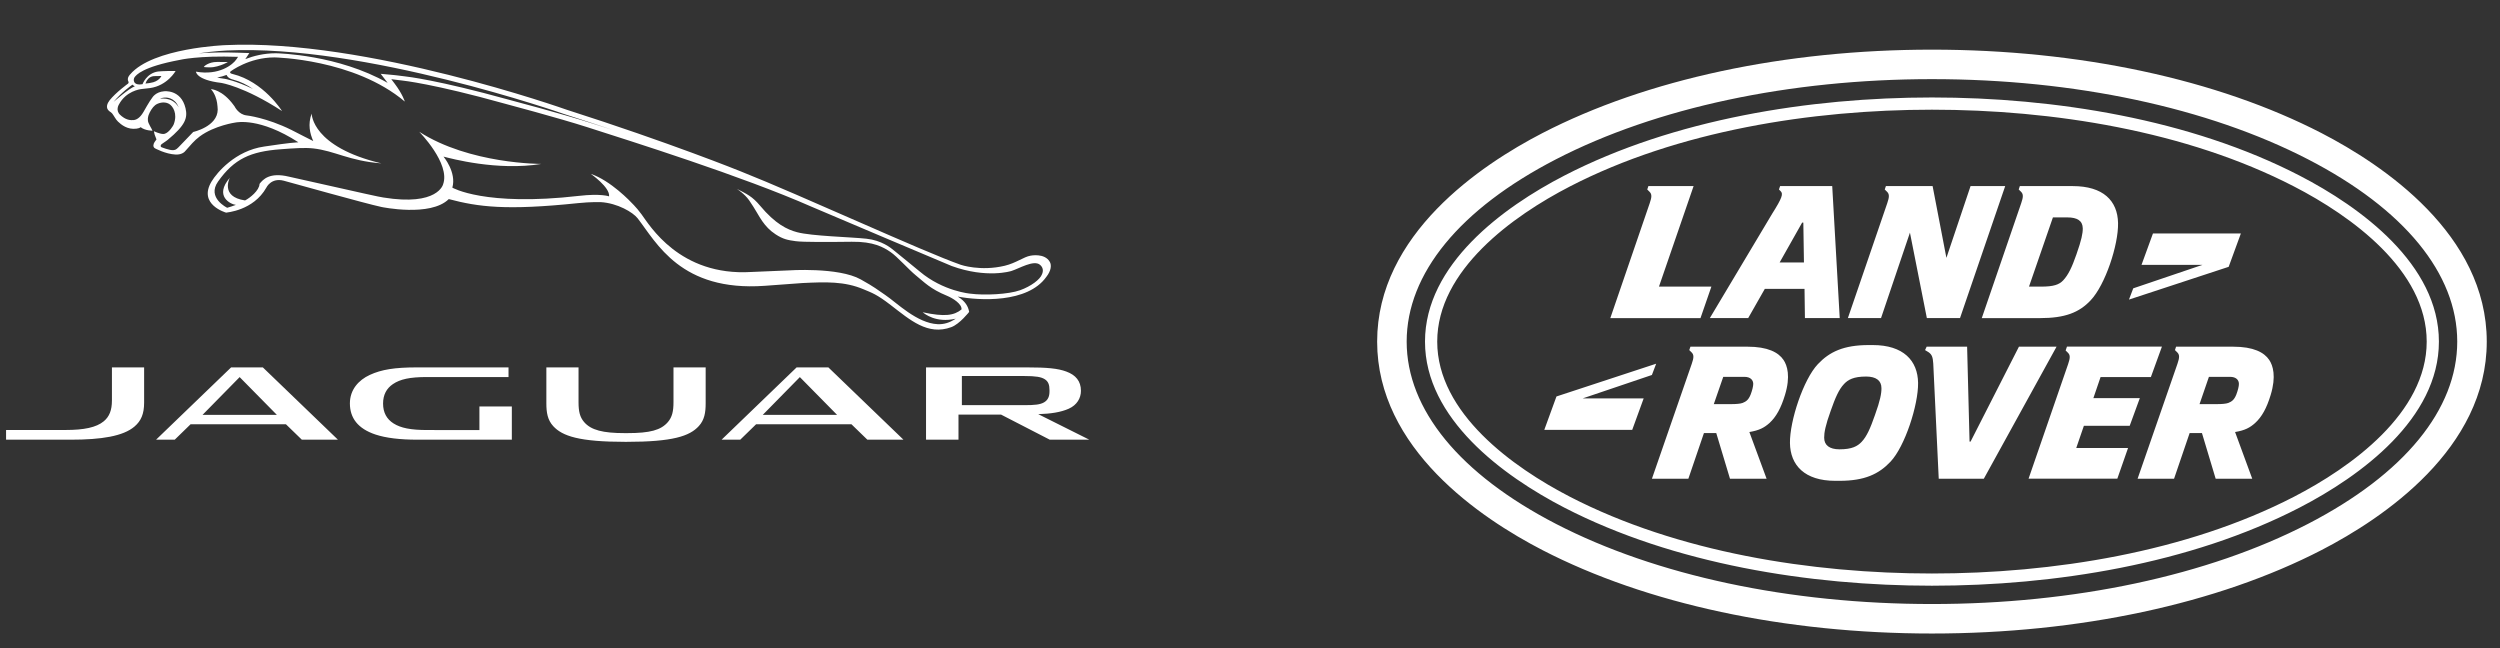 <svg width="162" height="42" viewBox="0 0 162 42" fill="none" xmlns="http://www.w3.org/2000/svg">
<rect x="0" y="0" width="162" height="42" fill="#333333" stroke="none"/>
<g clip-path="url(#clip0_107_95)">
<path fill-rule="evenodd" clip-rule="evenodd" d="M138.005 27.59L138.66 25.8H135.65L136.117 24.434H139.377L140.093 22.46H133.939L133.853 22.711L134 22.856C134.159 23.01 134.152 23.193 134.015 23.591L131.451 31.018H137.203L137.898 29.03H134.541L135.036 27.59H138.005ZM130.827 22.465L127.693 28.615H127.627L127.469 22.465H124.847L124.744 22.686L124.97 22.823C125.186 22.976 125.247 23.131 125.275 23.558L125.63 31.021H128.552L133.265 22.465H130.827ZM107.32 23.568L100.859 25.691L100.07 27.855H105.768L106.51 25.816H102.559L107.043 24.299L107.32 23.568ZM121.497 26.895C121.203 27.736 120.972 28.277 120.632 28.634C120.365 28.915 120.012 29.116 119.198 29.116C118.561 29.116 118.206 28.856 118.206 28.363C118.202 28.044 118.288 27.561 118.629 26.622C118.924 25.782 119.154 25.24 119.495 24.882C119.759 24.602 120.114 24.4 120.927 24.4C121.565 24.4 121.919 24.66 121.918 25.151C121.925 25.473 121.838 25.956 121.497 26.895ZM121.36 22.36H121.089C119.475 22.36 118.554 22.794 117.797 23.597C116.856 24.592 115.972 27.279 115.989 28.703C116.007 30.152 116.946 31.157 118.919 31.157H119.207C120.825 31.157 121.747 30.722 122.503 29.92C123.444 28.923 124.309 26.236 124.292 24.815C124.273 23.365 123.335 22.36 121.36 22.36ZM149.555 33.948C143.069 37.297 134.417 39.141 125.19 39.141C115.965 39.141 107.315 37.297 100.828 33.948C94.591 30.726 91.152 26.53 91.152 22.136C91.152 17.737 94.591 13.541 100.828 10.322C107.315 6.974 115.965 5.128 125.19 5.128C134.417 5.128 143.069 6.974 149.555 10.322C155.794 13.541 159.229 17.737 159.229 22.136C159.229 26.53 155.794 30.726 149.555 33.948ZM150.432 8.624C143.678 5.137 134.714 3.217 125.19 3.217C115.668 3.217 106.703 5.137 99.95 8.624C95.95 10.69 89.239 15.193 89.239 22.136C89.239 29.076 95.95 33.58 99.95 35.646C106.701 39.132 115.665 41.052 125.19 41.052C134.716 41.052 143.679 39.132 150.432 35.646C154.432 33.58 161.142 29.078 161.142 22.136C161.142 15.191 154.432 10.69 150.432 8.624ZM148.646 32.192C141.667 35.794 132.987 37.163 125.19 37.163C117.393 37.163 108.715 35.794 101.735 32.192C98.041 30.284 93.132 26.767 93.132 22.136C93.132 17.5 98.041 13.986 101.735 12.08C108.715 8.478 117.393 7.108 125.19 7.108C132.987 7.108 141.667 8.475 148.646 12.08C152.343 13.986 157.25 17.499 157.25 22.136C157.25 26.769 152.341 30.284 148.646 32.192ZM149.008 11.377C141.922 7.716 133.1 6.316 125.19 6.316C117.28 6.316 108.46 7.718 101.372 11.377C97.392 13.431 92.34 17.138 92.34 22.136C92.34 27.13 97.392 30.838 101.372 32.895C108.46 36.552 117.282 37.954 125.19 37.954C133.1 37.954 141.922 36.554 149.008 32.895C152.99 30.838 158.041 27.13 158.041 22.136C158.041 17.138 152.991 13.431 149.008 11.377ZM144.912 25.571C144.765 25.936 144.601 26.024 144.392 26.111C144.246 26.167 143.947 26.187 143.657 26.187H142.53L143.138 24.419H144.503C144.909 24.419 145.078 24.631 145.081 24.873C145.085 25.026 145.012 25.308 144.912 25.571ZM144.707 22.465H141.009L140.938 22.686L141.086 22.833C141.244 22.989 141.237 23.172 141.101 23.568L138.516 31.021H140.879L141.888 28.064H142.687L143.575 31.021H145.945L144.833 27.995C145.479 27.889 145.803 27.705 146.127 27.416C146.574 27.009 146.883 26.438 147.138 25.598C147.511 24.379 147.286 23.683 147.047 23.325C146.718 22.833 146.022 22.465 144.707 22.465ZM113.44 25.571C113.292 25.936 113.129 26.024 112.918 26.111C112.774 26.167 112.473 26.187 112.182 26.187H111.054L111.667 24.419H113.03C113.438 24.419 113.605 24.631 113.61 24.873C113.612 25.026 113.541 25.308 113.44 25.571ZM113.237 22.465H109.54L109.465 22.686L109.614 22.833C109.772 22.989 109.766 23.172 109.628 23.568L107.045 31.021H109.406L110.415 28.063L111.214 28.064L112.103 31.021H114.475L113.359 27.995C114.006 27.889 114.332 27.705 114.657 27.416C115.102 27.009 115.41 26.438 115.666 25.598C116.038 24.379 115.813 23.683 115.573 23.325C115.244 22.833 114.549 22.465 113.237 22.465ZM116.779 14.424H116.856L116.896 17.008H115.32L116.779 14.424ZM110.798 20.611H113.283L114.359 18.72H116.933L116.959 20.611H119.214L118.728 12.059H115.351L115.276 12.279L115.385 12.388C115.563 12.562 115.49 12.813 114.833 13.855L110.798 20.611ZM104.348 20.614L110.192 20.613L110.898 18.573H107.501L109.745 12.059H106.815L106.742 12.279L106.888 12.425C107.047 12.581 107.042 12.764 106.904 13.161L104.348 20.614ZM145.209 15.127H139.512L138.77 17.164H142.718L138.234 18.684L137.957 19.414L144.418 17.29L145.209 15.127ZM133.029 14.088H133.965C134.603 14.088 134.954 14.301 134.963 14.794C134.968 15.113 134.883 15.548 134.552 16.487C134.26 17.326 134.027 17.811 133.694 18.168C133.429 18.448 133.074 18.573 132.261 18.573H131.479L133.029 14.088ZM130.976 13.161L128.419 20.614H132.191C133.809 20.614 134.731 20.256 135.48 19.454C136.419 18.461 137.278 15.877 137.25 14.455C137.222 13.004 136.284 12.059 134.312 12.059H130.885L130.813 12.279L130.962 12.425C131.119 12.581 131.113 12.764 130.976 13.161ZM119.743 20.611H121.891L123.764 15.075L124.86 20.611H127.009L129.938 12.055L127.692 12.059L126.127 16.709L125.233 12.059H122.206L122.132 12.279L122.28 12.425C122.439 12.581 122.432 12.764 122.296 13.161L119.743 20.611Z" fill="white"/>
</g>
<g clip-path="url(#clip1_107_95)">
<path fill-rule="evenodd" clip-rule="evenodd" d="M15.108 5.16C15.587 5.284 16.017 5.505 16.393 5.763C15.248 5.219 14.589 5.11 14.547 5.104L14.534 5.103C14.355 5.08 14.206 5.053 14.071 5.024C14.292 4.985 14.498 4.926 14.685 4.854C14.686 4.857 14.686 4.86 14.686 4.863C14.773 5.066 15.005 5.137 15.108 5.16ZM9.425 5.413C9.425 5.413 9.474 5.303 9.486 5.276C9.5 5.249 9.634 4.96 9.967 4.933C9.967 4.933 10.16 4.924 10.458 4.924C10.458 4.924 10.312 5.291 9.74 5.371C9.74 5.371 9.516 5.411 9.425 5.413ZM67.521 17.773C67.402 18.106 66.814 18.551 66.1 18.807C65.35 19.078 63.785 19.149 62.882 19.03C62.879 19.03 61.129 18.886 59.595 17.591C59.112 17.182 58.516 16.719 57.967 16.261C57.725 16.056 57.131 15.575 56.142 15.469C55.112 15.357 52.597 15.301 51.651 15.047C51.019 14.877 50.256 14.531 49.242 13.317C48.754 12.735 48.407 12.576 47.743 12.235C47.743 12.235 48.252 12.562 48.541 12.976C48.957 13.575 49.167 14.012 49.394 14.331C49.621 14.652 49.877 14.937 50.264 15.188C50.745 15.5 51.045 15.559 51.566 15.629C52.065 15.696 53.748 15.684 55.192 15.666C56.613 15.648 57.247 16.019 57.714 16.337C58.147 16.631 58.887 17.472 59.342 17.841C59.885 18.278 60.282 18.724 61.356 19.162C61.728 19.315 62.339 19.689 62.307 20.051C61.825 20.442 61.226 20.544 59.789 20.234C59.89 20.314 60.642 20.953 61.93 20.651C61.541 20.913 61.161 21.025 60.764 21.007C59.417 20.947 58.097 19.606 57.358 19.111C56.796 18.735 56.731 18.64 55.776 18.106C54.326 17.295 51.073 17.523 51.073 17.523L48.685 17.624C44.035 17.908 42.082 14.579 41.568 13.884C41.388 13.643 41.227 13.448 41.073 13.29C40.836 13.034 39.565 11.702 38.28 11.265C38.28 11.265 39.543 12.143 39.468 12.724C39.468 12.724 38.945 12.528 37.522 12.692C31.396 13.397 29.311 12.158 29.311 12.158C29.596 11.166 28.739 10.148 28.739 10.148C29.211 10.269 32.223 11.091 35.083 10.622C35.083 10.622 30.429 10.642 27.165 8.538C27.165 8.538 29.196 10.595 28.714 11.941C28.714 11.941 28.381 13.377 24.841 12.798C24.463 12.738 24.018 12.636 18.719 11.447C17.473 11.146 17.043 11.627 16.818 11.915C16.809 12.339 16.191 12.833 15.88 12.988C14.24 12.749 14.894 11.519 14.894 11.519C13.861 12.712 14.943 13.239 15.285 13.277C15.08 13.357 14.886 13.415 14.722 13.464C14.722 13.464 13.382 12.819 14.131 11.762C15.175 10.288 16.239 9.816 18.189 9.672C19.043 9.606 19.754 9.557 20.295 9.617C21.71 9.775 22.597 10.421 24.716 10.587C20.218 9.516 20.208 7.411 20.193 7.371C20.192 7.371 20.191 7.367 20.191 7.367C19.942 8.062 20.079 8.647 20.299 9.141C20.236 9.123 19.253 8.601 18.878 8.417C17.263 7.62 15.989 7.48 15.989 7.48C15.453 7.426 15.204 6.9 15.204 6.9C15.185 6.873 15.166 6.848 15.148 6.823C14.402 5.795 13.666 5.774 13.666 5.774C13.93 6.064 14.029 6.431 14.067 6.661C14.088 6.793 14.109 7.034 14.108 7.107C14.095 8.205 12.521 8.551 12.521 8.551C11.425 9.676 11.482 9.699 11.238 9.728C10.993 9.756 10.458 9.536 10.458 9.536C10.417 9.518 10.406 9.469 10.412 9.436C10.426 9.369 10.495 9.325 10.495 9.325C10.7 9.194 10.868 9.063 10.868 9.063C12.027 8.104 12.166 7.637 12.023 7.016C11.73 5.77 10.628 5.915 10.628 5.915C10.092 5.956 9.876 6.314 9.876 6.314C9.692 6.543 9.302 7.246 9.302 7.246C9.063 7.665 8.819 7.759 8.692 7.778C8.637 7.786 8.535 7.784 8.501 7.784C8.129 7.773 7.846 7.495 7.846 7.495C7.828 7.48 7.812 7.466 7.799 7.454C7.458 7.158 7.705 6.772 7.705 6.772C8.165 5.907 9.057 5.781 9.177 5.769C9.302 5.756 9.713 5.708 9.713 5.708C10.846 5.553 11.38 4.6 11.38 4.6C10.617 4.592 10.243 4.633 10.243 4.633C9.492 4.739 9.236 5.455 9.236 5.454C8.6 5.571 8.616 5.129 8.728 4.995C8.828 4.87 9.202 4.34 11.646 3.882C11.646 3.882 12.851 3.589 15.426 3.683C15.426 3.683 15.426 3.683 15.32 3.843C15.092 4.191 14.189 4.909 12.696 4.643C12.696 4.643 12.709 5.179 14.328 5.371C14.328 5.371 15.793 5.583 18.276 7.196C18.276 7.196 17.088 5.289 15.073 4.795C15.073 4.795 14.821 4.752 14.944 4.624C14.944 4.624 16.135 3.719 17.79 3.72C17.79 3.72 22.953 3.81 26.232 6.582C26.232 6.582 26.088 6.1 25.572 5.417C25.572 5.417 25.572 5.417 25.356 5.132C25.356 5.132 25.552 5.15 26.091 5.222C26.091 5.222 28.062 5.42 32.691 6.712C32.691 6.712 36.159 7.633 38.057 8.242C40.91 9.16 48.057 11.398 52.614 13.406C53.428 13.764 61.669 17.237 61.669 17.237C63.951 18.066 65.531 17.562 65.531 17.562C66.044 17.404 66.976 16.826 67.384 17.153C67.594 17.322 67.621 17.55 67.521 17.773ZM11.146 6.523C10.899 6.391 10.622 6.365 10.372 6.396C10.482 6.333 10.658 6.325 10.658 6.325C10.773 6.315 11.322 6.299 11.576 6.952C11.467 6.765 11.319 6.615 11.146 6.523ZM7.361 6.602C7.863 5.992 8.518 5.532 8.526 5.527C8.534 5.52 8.544 5.515 8.55 5.508C8.56 5.5 8.567 5.491 8.578 5.483C8.617 5.521 8.669 5.56 8.737 5.592C8.355 5.726 7.361 6.602 7.361 6.602ZM14.697 3.273C23.584 2.85 36.492 7.365 36.618 7.411L36.626 7.413L36.633 7.414C37.715 7.76 38.743 8.098 39.706 8.421C39.478 8.349 38.306 7.974 38.305 7.974C36.417 7.372 32.949 6.455 32.919 6.447C28.37 5.186 26.382 4.964 26.24 4.949C25.702 4.878 25.497 4.86 25.488 4.859L24.669 4.783C24.669 4.783 25.118 5.369 25.121 5.372C21.91 3.547 18.067 3.455 17.878 3.451H17.87C17.096 3.451 16.419 3.628 15.895 3.831C15.955 3.742 16.157 3.439 16.157 3.439L15.52 3.417C14.382 3.375 13.503 3.407 12.866 3.458C13.883 3.307 14.675 3.273 14.697 3.273ZM68.03 16.974C67.696 16.374 66.775 16.569 66.775 16.569C66.34 16.642 65.844 17.044 65.106 17.221C63.522 17.599 62.257 17.159 62.257 17.159C59.819 16.308 51.978 12.685 47.991 11.102C47.991 11.102 43.418 9.251 36.696 7.102C36.696 7.102 23.693 2.49 14.614 2.924C14.614 2.924 9.908 3.093 8.436 4.819C8.436 4.819 8.185 5.05 8.327 5.299C8.327 5.299 8.355 5.371 8.296 5.419C8.296 5.419 7.505 5.991 7.102 6.5C6.961 6.685 6.804 6.995 7.094 7.213C7.094 7.213 7.225 7.295 7.279 7.367C7.394 7.518 7.501 7.744 7.644 7.878C7.848 8.076 8.264 8.419 8.85 8.336C9.066 8.306 9.112 8.24 9.112 8.24C9.405 8.475 9.881 8.468 9.881 8.468C9.821 8.317 9.617 8.023 9.588 7.844C9.557 7.648 9.627 7.46 9.627 7.46C9.71 7.237 9.874 6.957 10.055 6.815C10.213 6.688 10.62 6.543 10.947 6.726C11.207 6.875 11.519 7.361 11.259 8.055C11.248 8.107 10.962 8.6 10.656 8.674C10.656 8.674 10.627 8.682 10.569 8.682C10.363 8.682 9.979 8.508 9.979 8.508C9.979 8.508 9.969 8.552 10.024 8.732C10.058 8.835 10.103 8.947 10.14 9.034C10.14 9.034 10.065 9.142 10.017 9.205C9.943 9.312 9.881 9.516 10.039 9.609C10.039 9.609 10.718 9.982 11.377 10.015C11.831 10.037 12.003 9.79 12.003 9.79C12.337 9.418 12.589 9.101 12.941 8.842C13.904 8.13 15.257 7.939 15.257 7.939C15.347 7.93 16.824 7.598 19.335 9.219C18.617 9.266 17.764 9.404 17.112 9.497C15.252 9.765 14.058 11.182 13.711 11.758C12.807 13.262 14.655 13.78 14.655 13.78C14.672 13.766 16.417 13.656 17.259 12.158C17.259 12.158 17.568 11.495 18.387 11.71C18.922 11.85 23.654 13.185 24.719 13.412C24.719 13.412 27.888 14.077 29.081 12.901C30.988 13.406 32.778 13.651 37.468 13.162C38.282 13.077 38.922 13.097 38.922 13.097C40.017 13.163 41.017 13.758 41.32 14.148C42.553 15.741 44.117 18.906 49.548 18.521L52.004 18.341C53.503 18.269 54.723 18.222 55.961 18.748C56.5 18.976 56.8 19.06 57.713 19.764C58.965 20.725 60.117 21.765 61.647 21.198C62.19 20.996 62.801 20.212 62.801 20.212C62.742 19.855 62.544 19.511 62.058 19.217C63.449 19.484 66.587 19.657 67.801 17.943C68.115 17.544 68.149 17.188 68.03 16.974ZM13.405 4.36C13.463 4.361 13.527 4.363 13.604 4.364C13.915 4.369 14.265 4.252 14.498 4.152C14.664 4.081 14.772 4.019 14.758 4.019C14.542 4.017 14.197 4.014 14.068 4.014C13.507 4.014 13.213 4.305 13.21 4.332C13.208 4.348 13.285 4.355 13.405 4.36Z" fill="white"/>
<path fill-rule="evenodd" clip-rule="evenodd" d="M45.727 23.807V26.134C45.727 26.737 45.648 27.213 45.283 27.611C44.691 28.26 43.605 28.632 40.575 28.632L40.544 28.632C37.53 28.632 36.439 28.259 35.847 27.612C35.483 27.214 35.404 26.737 35.404 26.134V23.807H37.489V26.069C37.489 26.675 37.581 27.032 37.847 27.345C38.298 27.875 39.077 28.066 40.477 28.066H40.654C42.118 28.066 42.832 27.875 43.283 27.345C43.55 27.031 43.642 26.659 43.642 26.07V23.807H45.727ZM66.364 24.366C67.132 24.366 67.472 24.427 67.706 24.577C67.928 24.719 68.007 24.936 68.007 25.273V25.362C68.007 25.666 67.922 25.914 67.66 26.069C67.403 26.221 67.044 26.254 66.389 26.254H62.329V24.366H66.364ZM67.277 26.837C68.068 26.815 68.738 26.716 69.254 26.485C69.79 26.246 70.045 25.795 70.045 25.326C70.045 24.7 69.708 24.299 69.093 24.075C68.547 23.875 67.872 23.807 66.528 23.807H60.007V28.492H62.11V26.868H64.873L68.025 28.492H70.588L67.277 26.837ZM31.066 27.867V26.341H33.167V28.492H27.057C25.911 28.492 25.008 28.382 24.327 28.156C23.192 27.777 22.673 27.086 22.673 26.141C22.673 25.249 23.238 24.63 23.957 24.297C24.723 23.942 25.584 23.807 27.02 23.807H32.952V24.432H27.677C26.547 24.432 25.931 24.573 25.462 24.889C25.045 25.169 24.823 25.588 24.823 26.149C24.822 26.73 25.056 27.158 25.502 27.439C25.973 27.735 26.607 27.866 27.695 27.866L31.066 27.867ZM9.339 23.807V26.092C9.339 26.831 9.136 27.279 8.716 27.639C7.983 28.266 6.577 28.492 4.587 28.492H0.393V27.863H4.254C5.439 27.863 6.24 27.7 6.723 27.3C7.089 26.998 7.253 26.577 7.253 25.952V23.807H9.339ZM55.176 27.494H48.993L47.969 28.492H46.759L51.621 23.807H53.678L58.544 28.492H56.205L55.176 27.494ZM49.426 26.884H54.243L51.831 24.436L49.426 26.884ZM18.53 27.494H12.348L11.323 28.492H10.113L14.976 23.807H17.032L21.898 28.492H19.559L18.53 27.494ZM13.124 26.884H17.941L15.529 24.436L13.124 26.884Z" fill="white"/>
</g>
<defs>
<clipPath id="clip0_107_95">
<rect width="71.942" height="37.94" fill="white" transform="translate(89.239 3.217)"/>
</clipPath>
<clipPath id="clip1_107_95">
<rect width="70.587" height="31.527" fill="white"/>
</clipPath>
</defs>
</svg>

